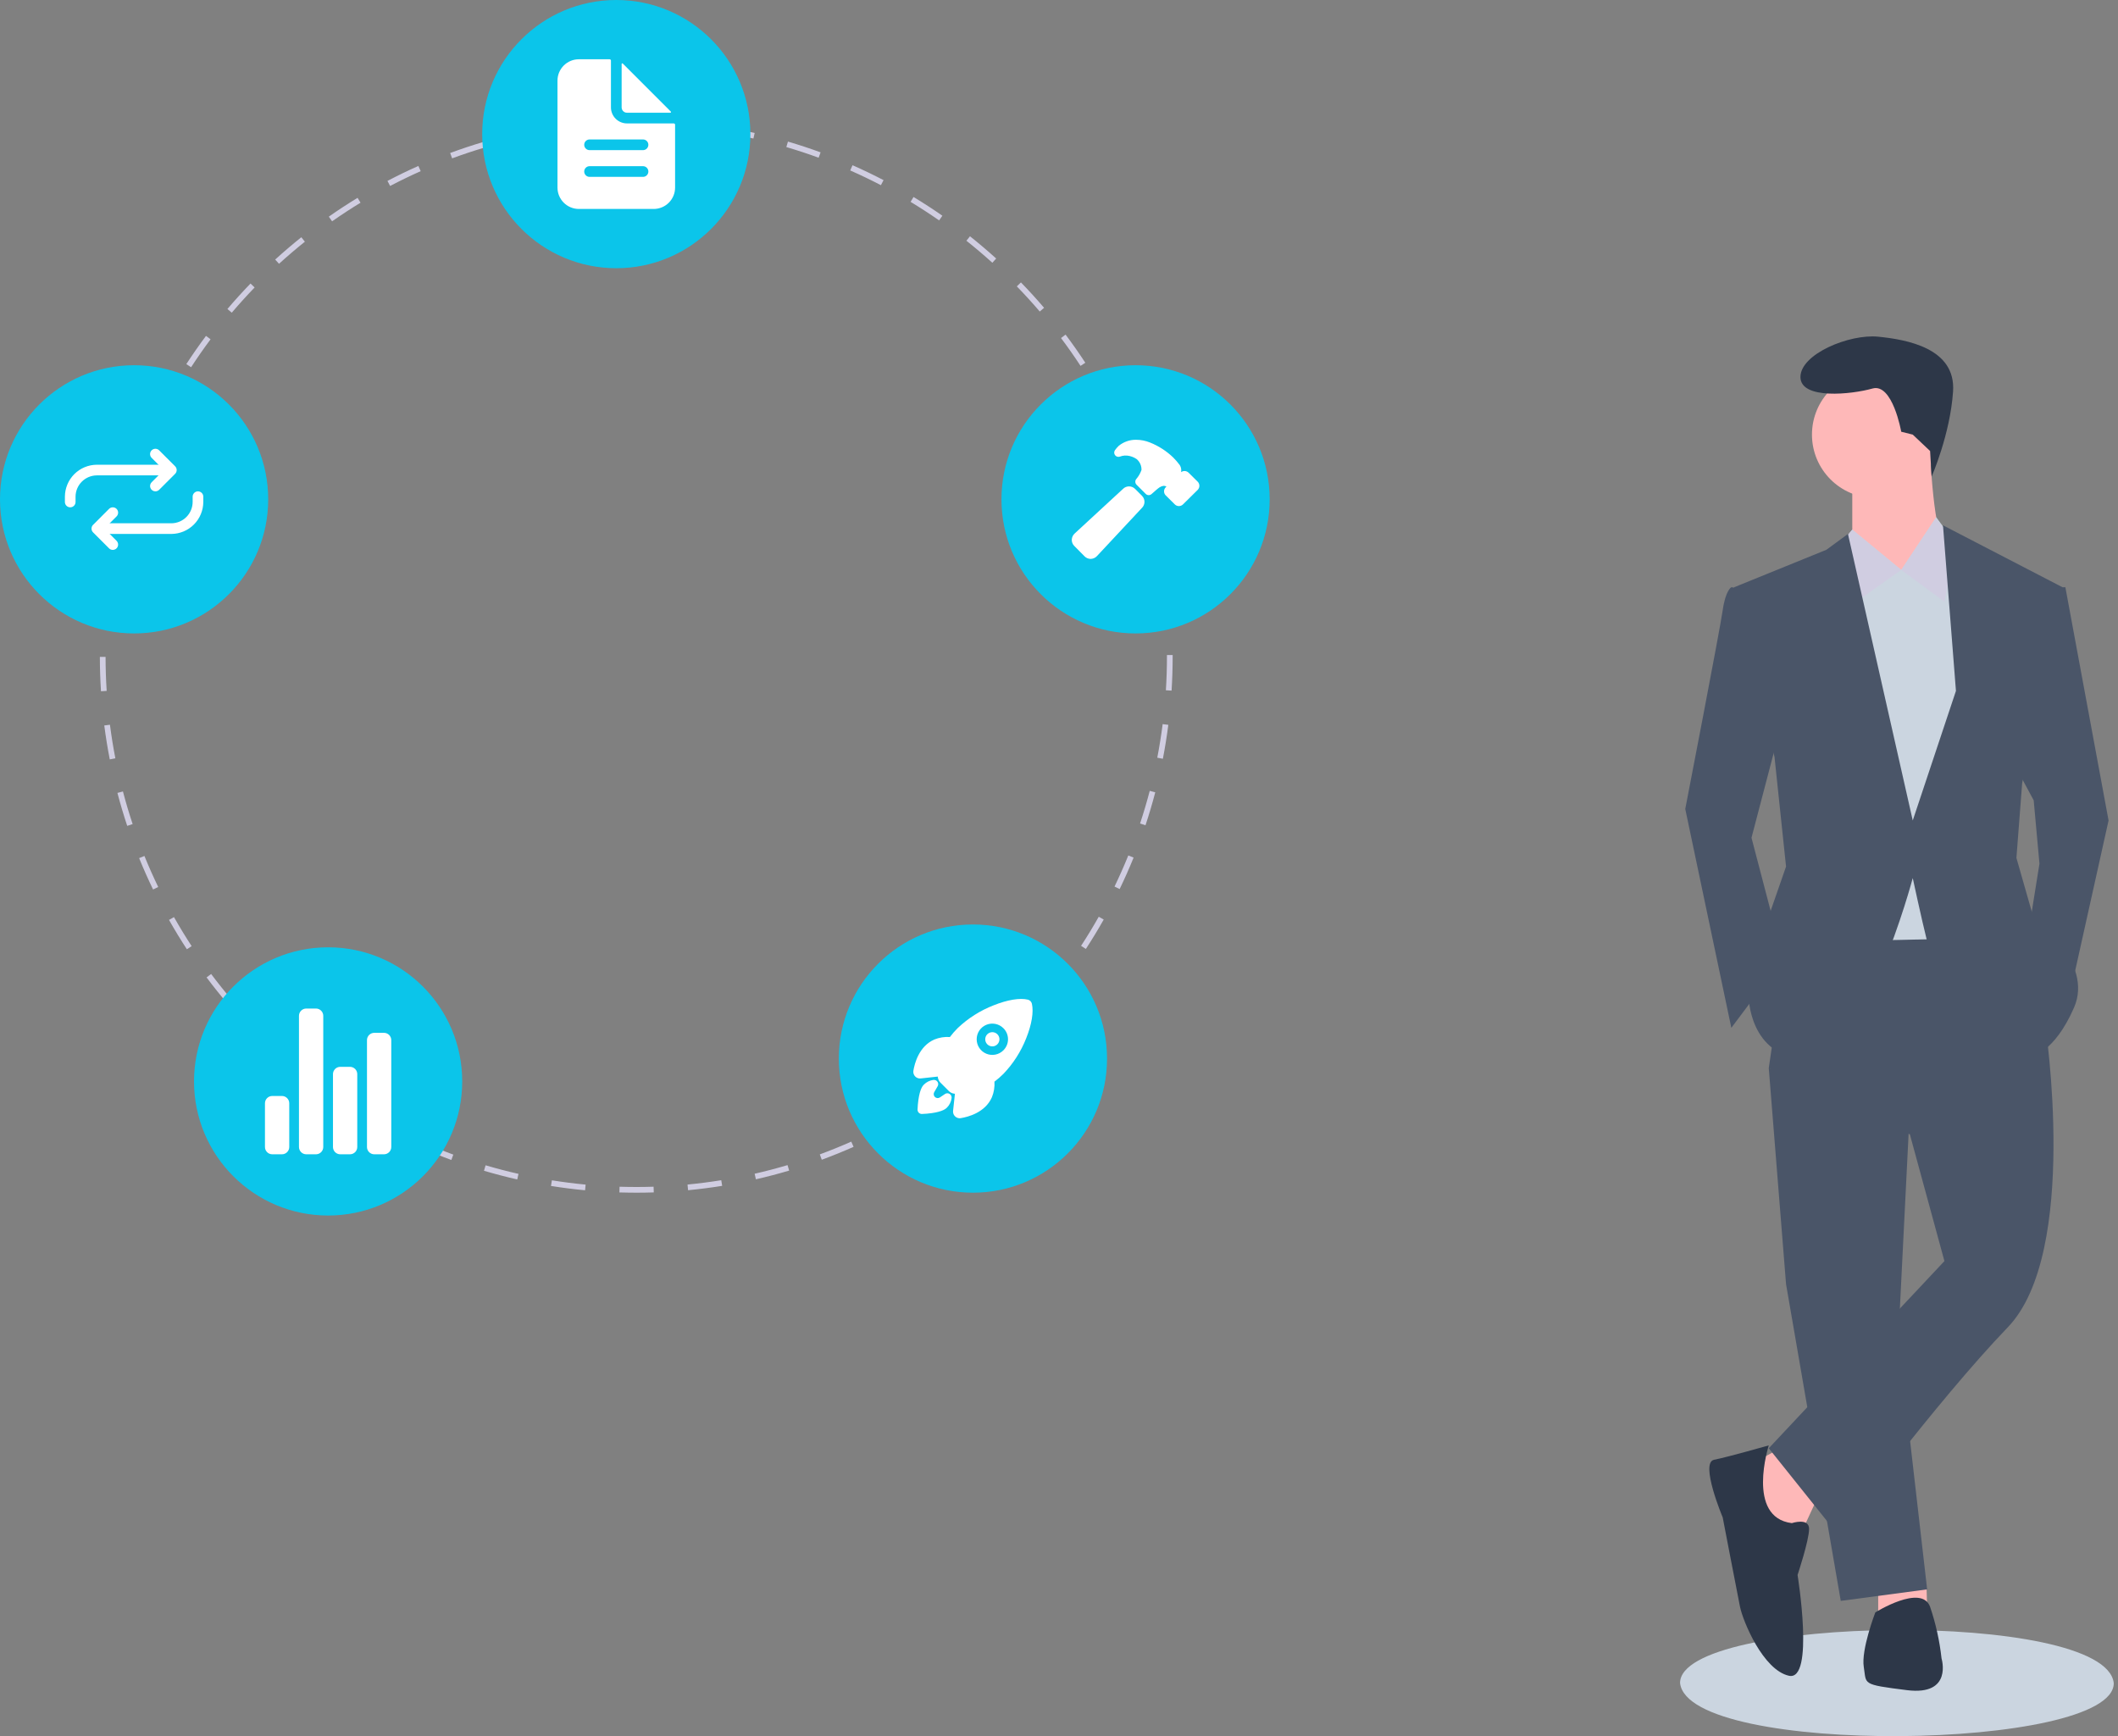 <svg width="488" height="400" viewBox="0 0 488 400" fill="none" xmlns="http://www.w3.org/2000/svg">
<rect x="0" y="0" width="488" height="400" fill="#808080" stroke="none"/>
<g clip-path="url(#clip0_1052_7018)">
<path d="M487.022 387.771C487.171 403.354 388.969 404.782 387.099 387.772C386.95 372.189 485.151 370.761 487.022 387.771Z" fill="#CBD5E0"/>
<path d="M410.19 333.671L402.891 337.652L407.536 352.912L414.834 353.575L418.815 344.95L410.19 333.671Z" fill="#FEB8B8"/>
<path d="M432.748 364.191V371.489L444.026 370.825L443.869 364.815L432.748 364.191Z" fill="#FEB8B8"/>
<path d="M407.536 246.093L411.516 295.854L424.122 368.835L444.026 366.181L437.392 308.459L440.046 255.382L407.536 246.093Z" fill="#4A5568"/>
<path d="M460.613 208.939L412.843 209.603L407.536 246.094L440.046 261.353L448.007 290.546L407.536 333.671L423.459 353.575C423.459 353.575 446.017 323.056 462.604 305.806C479.19 288.556 471.229 236.142 471.229 236.142L460.613 208.939Z" fill="#4A5568"/>
<path d="M432.084 114.727C440.145 114.727 446.68 108.192 446.68 100.13C446.68 92.069 440.145 85.534 432.084 85.534C424.023 85.534 417.488 92.069 417.488 100.13C417.488 108.192 424.023 114.727 432.084 114.727Z" fill="#FEB8B8"/>
<path d="M426.776 110.082V124.679L436.728 140.602C436.728 140.602 451.988 129.323 448.671 126.669C445.353 124.015 444.69 103.448 444.69 103.448L426.776 110.082Z" fill="#FEB8B8"/>
<path d="M426.776 122.025L416.824 133.967L420.805 216.901L451.988 216.237L457.296 143.92L450.661 125.342L446.11 119.15L438.055 131.313L426.776 122.025Z" fill="#CBD5E0"/>
<path d="M410.853 165.151L403.555 193.016L410.853 220.882L398.911 236.805L388.295 186.382C388.295 186.382 396.257 145.247 396.92 140.602C397.584 135.958 398.911 135.294 398.911 135.294L404.218 135.958L410.853 165.151Z" fill="#4A5568"/>
<path d="M463.93 175.766L468.575 184.391L469.902 198.987L467.248 215.574L476.536 230.834L485.825 189.035L475.873 135.294H471.892L463.93 175.766Z" fill="#4A5568"/>
<path d="M407.536 333.008C407.536 333.008 398.247 335.662 394.93 336.325C391.612 336.989 396.92 349.594 396.92 349.594C396.92 349.594 400.238 366.845 400.901 370.162C401.565 373.479 406.209 384.758 412.18 386.085C418.151 387.412 414.17 362.864 414.17 362.864C414.17 362.864 416.824 354.902 416.824 352.248C416.824 349.594 412.844 350.921 412.844 350.921C402.228 349.595 407.536 333.008 407.536 333.008Z" fill="#2D3748"/>
<path d="M429.43 384.095C430.094 388.076 428.767 388.076 439.382 389.403C449.998 390.73 447.344 382.105 447.344 382.105C446.9 378.038 446.01 374.034 444.69 370.162C442.7 364.854 432.084 371.489 432.084 371.489C432.084 371.489 428.767 380.114 429.43 384.095Z" fill="#2D3748"/>
<path d="M444.707 103.911L445.053 109.812C445.053 109.812 449.334 100.131 449.998 90.178C450.661 80.227 439.382 78.236 432.748 77.573C426.113 76.909 414.834 81.553 414.834 86.861C414.834 92.169 426.776 90.842 431.421 89.515C436.065 88.188 438.055 99.467 438.055 99.467L440.709 100.131L444.707 103.911Z" fill="#2D3748"/>
<path d="M422.86 126.723L426.776 122.025L438.055 131.313L426.776 139.275L422.86 126.723Z" fill="#D0CDE1"/>
<path d="M450.661 125.342L446.017 119.371L438.055 131.313L448.007 138.612L450.661 125.342Z" fill="#D0CDE1"/>
<path d="M408.863 174.439L411.517 199.651L406.209 214.911L402.892 229.507C402.892 229.507 402.892 243.44 416.161 244.103C429.43 244.767 440.709 202.305 440.709 202.305C440.709 202.305 442.7 211.593 444.027 216.901C445.354 222.209 467.911 243.44 467.911 243.44C467.911 243.44 473.219 242.776 477.863 232.161C482.508 221.545 468.575 211.593 468.575 211.593L464.594 197.66L465.921 180.41L475.21 135.294L447.676 121.03L450.661 159.179L440.709 189.035L425.781 123.02L420.805 126.669L399.574 135.294L408.863 174.439Z" fill="#4A5568"/>
<path d="M146.654 274.79C145.342 274.779 144.015 274.77 142.712 274.73L142.752 273.416C144.042 273.455 145.361 273.473 146.654 273.475C147.953 273.475 149.277 273.454 150.59 273.411L150.632 274.725C149.305 274.768 147.967 274.79 146.654 274.79ZM134.808 274.234C132.191 273.986 129.548 273.651 126.952 273.237L127.159 271.938C129.727 272.348 132.342 272.681 134.932 272.926L134.808 274.234ZM158.535 274.22L158.41 272.912C160.999 272.664 163.613 272.328 166.181 271.915L166.391 273.213C163.795 273.631 161.152 273.97 158.535 274.22H158.535ZM119.175 271.736C116.613 271.155 114.034 270.482 111.512 269.737L111.884 268.476C114.38 269.214 116.931 269.879 119.466 270.454L119.175 271.736ZM174.165 271.704L173.873 270.422C176.414 269.842 178.965 269.174 181.453 268.435L181.827 269.696C179.312 270.443 176.734 271.118 174.165 271.704H174.165ZM103.992 267.249C101.519 266.34 99.045 265.34 96.638 264.275L97.17 263.073C99.551 264.126 101.998 265.116 104.445 266.015L103.992 267.249ZM189.343 267.197L188.888 265.964C191.32 265.068 193.759 264.079 196.138 263.023L196.671 264.225C194.266 265.292 191.801 266.292 189.343 267.197H189.343ZM89.493 260.834C87.166 259.619 84.842 258.31 82.587 256.942L83.269 255.818C85.5 257.172 87.799 258.466 90.102 259.668L89.493 260.834ZM203.796 260.786L203.187 259.621C205.484 258.42 207.778 257.125 210.004 255.772L210.687 256.896C208.437 258.263 206.118 259.571 203.796 260.786H203.796ZM75.945 252.617C73.79 251.113 71.654 249.517 69.596 247.876L70.415 246.848C72.452 248.472 74.566 250.05 76.698 251.538L75.945 252.617ZM217.317 252.57L216.564 251.493C218.696 250.003 220.806 248.425 222.838 246.802L223.658 247.829C221.605 249.469 219.472 251.064 217.317 252.57ZM63.562 242.74C61.613 240.971 59.698 239.118 57.869 237.232L58.813 236.317C60.622 238.182 62.518 240.016 64.446 241.766L63.562 242.74ZM229.686 242.694L228.801 241.721C230.724 239.974 232.618 238.139 234.431 236.269L235.374 237.183C233.543 239.074 231.629 240.928 229.686 242.694ZM52.539 231.375C50.833 229.374 49.17 227.294 47.595 225.191L48.647 224.402C50.206 226.483 51.851 228.542 53.539 230.521L52.539 231.375ZM240.703 231.32L239.703 230.468C241.39 228.487 243.036 226.426 244.594 224.342L245.647 225.129C244.073 227.235 242.409 229.318 240.703 231.32V231.32ZM43.056 218.704C41.617 216.501 40.233 214.227 38.941 211.943L40.086 211.296C41.364 213.555 42.733 215.806 44.157 217.985L43.056 218.704ZM250.188 218.633L249.086 217.915C250.51 215.732 251.88 213.477 253.158 211.213L254.303 211.858C253.012 214.148 251.627 216.427 250.188 218.633ZM35.27 204.934C34.126 202.568 33.045 200.136 32.058 197.705L33.276 197.211C34.253 199.615 35.322 202.021 36.454 204.361L35.27 204.934ZM257.976 204.831L256.792 204.26C257.923 201.915 258.993 199.503 259.971 197.088L261.19 197.581C260.201 200.022 259.12 202.462 257.976 204.831ZM29.313 190.276C28.482 187.778 27.722 185.224 27.055 182.683L28.327 182.349C28.986 184.862 29.738 187.39 30.561 189.86L29.313 190.276ZM263.929 190.136L262.681 189.723C263.499 187.256 264.248 184.728 264.906 182.209L266.179 182.542C265.513 185.088 264.756 187.643 263.929 190.136ZM25.291 174.962C24.789 172.383 24.364 169.753 24.027 167.144L25.331 166.976C25.664 169.557 26.084 172.159 26.581 174.711L25.291 174.962ZM267.933 174.818L266.643 174.569C267.136 172.018 267.554 169.414 267.883 166.832L269.188 166.999C268.854 169.609 268.432 172.24 267.933 174.818V174.818ZM23.267 159.262C23.099 156.641 23.012 153.978 23.009 151.345L24.324 151.344C24.327 153.949 24.413 156.584 24.58 159.177L23.267 159.262ZM269.939 159.115L268.626 159.032C268.79 156.441 268.873 153.806 268.873 151.2L268.872 150.912H270.187L270.188 151.196C270.188 153.833 270.104 156.496 269.939 159.115ZM24.561 143.512L23.249 143.431C23.412 140.805 23.662 138.152 23.991 135.546L25.295 135.71C24.969 138.29 24.723 140.914 24.561 143.512ZM268.609 143.08C268.438 140.481 268.182 137.858 267.847 135.282L269.15 135.113C269.489 137.716 269.748 140.367 269.921 142.994L268.609 143.08ZM26.526 127.973L25.235 127.725C25.731 125.144 26.319 122.545 26.981 120L28.253 120.33C27.598 122.849 27.017 125.42 26.526 127.973ZM266.587 127.549C266.086 124.995 265.496 122.425 264.833 119.912L266.104 119.577C266.774 122.117 267.371 124.714 267.877 127.296L266.587 127.549ZM30.47 112.814L29.221 112.402C30.047 109.904 30.965 107.398 31.952 104.954L33.171 105.446C32.195 107.864 31.286 110.343 30.47 112.814ZM262.591 112.405C261.766 109.937 260.85 107.465 259.868 105.057L261.085 104.561C262.078 106.995 263.004 109.493 263.838 111.987L262.591 112.405ZM36.343 98.269L35.158 97.699C36.298 95.328 37.531 92.962 38.823 90.668L39.969 91.313C38.691 93.583 37.471 95.923 36.343 98.269ZM256.682 97.91C255.549 95.576 254.325 93.244 253.041 90.98L254.185 90.332C255.483 92.62 256.72 94.977 257.864 97.337L256.682 97.91ZM44.032 84.605L42.93 83.888C44.364 81.684 45.889 79.496 47.462 77.387L48.517 78.172C46.96 80.26 45.451 82.424 44.032 84.605ZM248.963 84.296C247.54 82.123 246.027 79.966 244.464 77.884L245.516 77.094C247.095 79.199 248.625 81.379 250.063 83.575L248.963 84.296ZM53.401 72.041L52.4 71.19C54.103 69.187 55.893 67.212 57.721 65.321L58.666 66.234C56.858 68.106 55.087 70.059 53.401 72.041ZM239.565 71.77C237.874 69.794 236.097 67.846 234.284 65.98L235.227 65.064C237.06 66.949 238.855 68.918 240.563 70.916L239.565 71.77ZM64.289 60.775L63.404 59.803C65.35 58.031 67.376 56.301 69.425 54.66L70.247 55.687C68.219 57.31 66.214 59.022 64.289 60.775ZM228.644 60.537C226.717 58.792 224.706 57.085 222.669 55.464L223.488 54.434C225.547 56.073 227.579 57.798 229.526 59.562L228.644 60.537ZM76.516 50.989L75.761 49.913C77.913 48.405 80.142 46.947 82.386 45.58L83.07 46.703C80.85 48.056 78.644 49.498 76.516 50.989ZM216.381 50.78C214.241 49.29 212.029 47.853 209.805 46.508L210.486 45.383C212.733 46.742 214.97 48.195 217.132 49.701L216.381 50.78ZM89.883 42.846L89.273 41.681C91.597 40.462 93.993 39.302 96.393 38.233L96.928 39.434C94.553 40.492 92.183 41.639 89.883 42.846ZM202.968 42.665C200.659 41.464 198.28 40.321 195.896 39.27L196.426 38.066C198.836 39.129 201.241 40.284 203.575 41.499L202.968 42.665ZM104.174 36.485L103.718 35.252C106.183 34.34 108.711 33.496 111.231 32.745L111.607 34.005C109.113 34.748 106.613 35.583 104.174 36.485H104.174ZM188.617 36.336C186.173 35.442 183.67 34.616 181.175 33.883L181.547 32.621C184.068 33.363 186.599 34.197 189.069 35.101L188.617 36.336ZM119.184 32.01L118.89 30.729C121.448 30.143 124.063 29.632 126.663 29.21L126.874 30.508C124.302 30.925 121.714 31.431 119.184 32.01ZM173.591 31.915C171.056 31.343 168.467 30.847 165.896 30.439L166.102 29.141C168.7 29.553 171.318 30.055 173.88 30.632L173.591 31.915ZM134.644 29.502L134.517 28.193C137.127 27.94 139.786 27.767 142.419 27.68L142.463 28.994C139.857 29.08 137.227 29.251 134.644 29.502ZM158.122 29.461C155.535 29.219 152.904 29.058 150.301 28.98L150.34 27.666C152.97 27.744 155.63 27.908 158.244 28.152L158.122 29.461Z" fill="#D0CDE1"/>
<path d="M141.997 61.795C159.061 61.795 172.894 47.962 172.894 30.897C172.894 13.833 159.061 0 141.997 0C124.932 0 111.099 13.833 111.099 30.897C111.099 47.962 124.932 61.795 141.997 61.795Z" fill="#0BC5EA"/>
<path d="M261.642 145.941C278.706 145.941 292.539 132.108 292.539 115.043C292.539 97.979 278.706 84.146 261.642 84.146C244.578 84.146 230.744 97.979 230.744 115.043C230.744 132.108 244.578 145.941 261.642 145.941Z" fill="#0BC5EA"/>
<path d="M224.17 274.789C241.234 274.789 255.068 260.956 255.068 243.892C255.068 226.828 241.234 212.995 224.17 212.995C207.106 212.995 193.273 226.828 193.273 243.892C193.273 260.956 207.106 274.789 224.17 274.789Z" fill="#0BC5EA"/>
<path d="M75.6 280.049C92.664 280.049 106.497 266.215 106.497 249.151C106.497 232.087 92.664 218.254 75.6 218.254C58.536 218.254 44.703 232.087 44.703 249.151C44.703 266.215 58.536 280.049 75.6 280.049Z" fill="#0BC5EA"/>
<path d="M30.897 145.941C47.962 145.941 61.795 132.108 61.795 115.043C61.795 97.979 47.962 84.146 30.897 84.146C13.833 84.146 0 97.979 0 115.043C0 132.108 13.833 145.941 30.897 145.941Z" fill="#0BC5EA"/>
<path d="M155.237 28.434H144.46C143.48 28.434 142.54 28.045 141.847 27.352C141.154 26.659 140.765 25.719 140.765 24.739V13.962C140.765 13.921 140.757 13.881 140.741 13.844C140.726 13.806 140.703 13.773 140.675 13.744C140.646 13.715 140.612 13.693 140.575 13.677C140.537 13.662 140.497 13.654 140.457 13.654H133.375C132.068 13.654 130.815 14.173 129.891 15.097C128.967 16.021 128.448 17.274 128.448 18.581V43.214C128.448 44.521 128.967 45.774 129.891 46.698C130.815 47.622 132.068 48.141 133.375 48.141H150.618C151.925 48.141 153.178 47.622 154.102 46.698C155.026 45.774 155.545 44.521 155.545 43.214V28.742C155.545 28.701 155.537 28.661 155.522 28.624C155.506 28.587 155.483 28.553 155.455 28.524C155.426 28.495 155.392 28.473 155.355 28.457C155.318 28.442 155.277 28.434 155.237 28.434ZM148.155 40.751H135.838C135.512 40.751 135.198 40.621 134.967 40.39C134.736 40.159 134.606 39.846 134.606 39.519C134.606 39.192 134.736 38.879 134.967 38.648C135.198 38.417 135.512 38.287 135.838 38.287H148.155C148.482 38.287 148.795 38.417 149.026 38.648C149.257 38.879 149.387 39.192 149.387 39.519C149.387 39.846 149.257 40.159 149.026 40.39C148.795 40.621 148.482 40.751 148.155 40.751ZM148.155 34.592H135.838C135.512 34.592 135.198 34.462 134.967 34.231C134.736 34.001 134.606 33.687 134.606 33.361C134.606 33.034 134.736 32.721 134.967 32.49C135.198 32.259 135.512 32.129 135.838 32.129H148.155C148.482 32.129 148.795 32.259 149.026 32.49C149.257 32.721 149.387 33.034 149.387 33.361C149.387 33.687 149.257 34.001 149.026 34.231C148.795 34.462 148.482 34.592 148.155 34.592Z" fill="white"/>
<path d="M154.561 25.708L143.491 14.637C143.469 14.616 143.442 14.602 143.412 14.596C143.382 14.59 143.351 14.593 143.323 14.604C143.295 14.616 143.271 14.636 143.254 14.661C143.237 14.686 143.228 14.716 143.228 14.746V24.739C143.228 25.066 143.358 25.379 143.589 25.61C143.82 25.841 144.133 25.971 144.46 25.971H154.453C154.483 25.97 154.513 25.961 154.538 25.944C154.563 25.927 154.583 25.903 154.594 25.875C154.606 25.847 154.609 25.817 154.603 25.787C154.597 25.757 154.583 25.73 154.561 25.708L154.561 25.708Z" fill="white"/>
<path d="M228.639 237.806C228.261 237.806 227.893 237.937 227.601 238.178C227.308 238.418 227.108 238.753 227.034 239.124C226.96 239.496 227.018 239.882 227.197 240.216C227.375 240.55 227.664 240.811 228.014 240.956C228.364 241.101 228.754 241.12 229.116 241.01C229.479 240.9 229.792 240.667 230.002 240.352C230.212 240.037 230.307 239.659 230.27 239.282C230.232 238.905 230.066 238.553 229.798 238.285C229.645 238.133 229.465 238.012 229.266 237.93C229.067 237.848 228.854 237.806 228.639 237.806Z" fill="white"/>
<path d="M237.755 231.258V231.252C237.703 231.025 237.589 230.816 237.425 230.651C237.261 230.485 237.054 230.368 236.827 230.314C234.999 229.868 232.123 230.343 228.936 231.619C225.871 232.811 223.067 234.586 220.679 236.847C220.027 237.496 219.421 238.189 218.866 238.923C217.64 238.838 216.411 239.036 215.273 239.5C211.731 241.059 210.719 245.049 210.45 246.687C210.411 246.919 210.426 247.158 210.494 247.384C210.563 247.61 210.682 247.817 210.843 247.989C211.005 248.161 211.204 248.294 211.425 248.376C211.646 248.459 211.883 248.49 212.118 248.466H212.126L216.072 248.035C216.077 248.085 216.082 248.131 216.086 248.174C216.137 248.655 216.352 249.103 216.694 249.445L218.62 251.372C218.961 251.715 219.409 251.929 219.89 251.98L220.022 251.994L219.593 255.935V255.943C219.572 256.143 219.591 256.346 219.648 256.539C219.706 256.732 219.801 256.912 219.928 257.068C220.055 257.224 220.212 257.354 220.389 257.45C220.566 257.546 220.76 257.606 220.96 257.626C221.008 257.631 221.055 257.634 221.102 257.635C221.188 257.635 221.273 257.628 221.357 257.614C223.004 257.349 226.992 256.349 228.547 252.788C229.007 251.654 229.206 250.43 229.126 249.209C229.863 248.655 230.559 248.049 231.209 247.396C233.469 245.031 235.247 242.249 236.443 239.204C237.712 236.053 238.19 233.156 237.755 231.258ZM231.187 241.987C230.683 242.491 230.041 242.835 229.342 242.974C228.642 243.114 227.917 243.043 227.258 242.77C226.599 242.498 226.036 242.036 225.64 241.443C225.243 240.85 225.031 240.153 225.031 239.44C225.03 238.727 225.242 238.03 225.637 237.437C226.033 236.844 226.596 236.381 227.255 236.108C227.914 235.835 228.638 235.763 229.338 235.902C230.037 236.041 230.68 236.384 231.185 236.888L231.187 236.89C231.863 237.556 232.247 238.463 232.254 239.411C232.261 240.36 231.891 241.273 231.225 241.948L231.187 241.987Z" fill="white"/>
<path d="M218.399 251.895C218.161 251.865 217.921 251.923 217.724 252.058C217.332 252.326 216.938 252.591 216.541 252.85C216.368 252.961 216.163 253.011 215.959 252.991C215.754 252.972 215.563 252.884 215.414 252.743C215.265 252.601 215.169 252.414 215.139 252.211C215.11 252.008 215.15 251.801 215.252 251.623L215.998 250.334C216.104 250.178 216.163 249.995 216.168 249.806C216.173 249.618 216.124 249.431 216.026 249.27C215.928 249.109 215.785 248.979 215.615 248.897C215.445 248.815 215.255 248.783 215.068 248.806C214.24 248.911 213.471 249.288 212.882 249.877C212.657 250.102 211.974 250.786 211.607 253.39C211.502 254.138 211.436 254.891 211.409 255.646C211.406 255.775 211.428 255.903 211.474 256.023C211.521 256.144 211.59 256.254 211.679 256.347C211.768 256.441 211.874 256.516 211.992 256.568C212.11 256.621 212.237 256.649 212.365 256.652C212.374 256.653 212.382 256.653 212.391 256.653H212.415C213.171 256.626 213.924 256.561 214.673 256.456C217.279 256.088 217.962 255.405 218.187 255.18C218.779 254.591 219.155 253.818 219.253 252.988C219.285 252.729 219.213 252.469 219.052 252.264C218.892 252.059 218.657 251.926 218.399 251.895Z" fill="white"/>
<path d="M64.966 265.941H62.728C62.283 265.941 61.856 265.764 61.541 265.449C61.226 265.134 61.049 264.707 61.049 264.262V254.188C61.049 253.743 61.226 253.316 61.541 253.001C61.856 252.686 62.283 252.509 62.728 252.509H64.966C65.412 252.509 65.839 252.686 66.154 253.001C66.469 253.316 66.645 253.743 66.645 254.188V264.262C66.645 264.707 66.469 265.134 66.154 265.449C65.839 265.764 65.412 265.941 64.966 265.941Z" fill="white"/>
<path d="M80.637 265.941H78.398C77.953 265.941 77.526 265.764 77.211 265.449C76.896 265.134 76.719 264.707 76.719 264.262V247.472C76.719 247.027 76.896 246.6 77.211 246.285C77.526 245.97 77.953 245.793 78.398 245.793H80.637C81.082 245.793 81.509 245.97 81.824 246.285C82.139 246.6 82.316 247.027 82.316 247.472V264.262C82.316 264.707 82.139 265.134 81.824 265.449C81.509 265.764 81.082 265.941 80.637 265.941Z" fill="white"/>
<path d="M88.472 265.941H86.233C85.788 265.941 85.361 265.764 85.046 265.449C84.731 265.134 84.554 264.707 84.554 264.262V239.637C84.554 239.192 84.731 238.765 85.046 238.45C85.361 238.135 85.788 237.958 86.233 237.958H88.472C88.917 237.958 89.344 238.135 89.659 238.45C89.974 238.765 90.151 239.192 90.151 239.637V264.262C90.151 264.707 89.974 265.134 89.659 265.449C89.344 265.764 88.917 265.941 88.472 265.941Z" fill="white"/>
<path d="M72.802 265.941H70.563C70.118 265.941 69.691 265.764 69.376 265.449C69.061 265.135 68.884 264.707 68.884 264.262V234.041C68.884 233.595 69.061 233.168 69.376 232.854C69.691 232.539 70.118 232.362 70.563 232.362H72.802C73.247 232.362 73.674 232.539 73.989 232.854C74.304 233.168 74.481 233.595 74.481 234.041V264.262C74.481 264.483 74.437 264.701 74.353 264.905C74.269 265.108 74.145 265.293 73.989 265.449C73.833 265.605 73.648 265.729 73.444 265.813C73.24 265.898 73.022 265.941 72.802 265.941Z" fill="white"/>
<path d="M263.122 114.234L261.523 112.634C261.156 112.268 260.66 112.061 260.141 112.06C259.623 112.059 259.126 112.263 258.757 112.627L247.638 122.889C247.23 123.25 246.98 123.758 246.943 124.302C246.931 124.572 246.975 124.841 247.072 125.094C247.169 125.346 247.317 125.576 247.507 125.768L249.896 128.183L249.9 128.188C250.269 128.556 250.769 128.763 251.29 128.765H251.362C251.632 128.749 251.896 128.681 252.14 128.564C252.383 128.446 252.601 128.282 252.781 128.08L263.115 117.012C263.484 116.646 263.693 116.148 263.695 115.628C263.697 115.108 263.493 114.609 263.127 114.24L263.122 114.234Z" fill="white"/>
<path d="M275.976 111L275.957 110.981L273.857 108.904C273.734 108.781 273.588 108.684 273.428 108.618C273.267 108.552 273.095 108.519 272.921 108.52C272.64 108.52 272.366 108.609 272.138 108.774C272.138 108.747 272.142 108.722 272.144 108.699C272.228 108.162 272.115 107.613 271.825 107.154C271.363 106.531 270.855 105.942 270.306 105.394L270.301 105.389C268.766 103.916 266.963 102.753 264.989 101.962C263.957 101.539 262.853 101.321 261.737 101.322C260.294 101.309 258.891 101.8 257.771 102.711C257.452 103.016 257.162 103.348 256.903 103.705C256.779 103.876 256.713 104.082 256.716 104.293C256.719 104.504 256.79 104.708 256.918 104.876C257.047 105.043 257.226 105.165 257.429 105.223C257.632 105.28 257.848 105.271 258.045 105.196C258.217 105.132 258.392 105.078 258.571 105.035C258.942 104.956 259.323 104.932 259.701 104.964C260.485 105.046 261.236 105.322 261.887 105.766C262.252 106.073 262.542 106.46 262.736 106.896C262.93 107.332 263.022 107.806 263.005 108.283C262.733 109.058 262.318 109.774 261.78 110.395C261.637 110.584 261.567 110.818 261.583 111.055C261.6 111.292 261.701 111.514 261.869 111.681L263.977 113.789C264.154 113.967 264.392 114.07 264.643 114.077C264.894 114.084 265.138 113.995 265.325 113.827C265.921 113.295 266.828 112.493 267.146 112.296C267.417 112.114 267.724 111.993 268.046 111.941C268.286 111.917 268.528 111.968 268.738 112.086C268.739 112.097 268.738 112.107 268.734 112.118C268.731 112.128 268.726 112.137 268.719 112.145L268.607 112.251L268.589 112.268C268.341 112.514 268.202 112.849 268.201 113.199C268.2 113.549 268.339 113.884 268.585 114.132L268.592 114.138L270.69 116.216C270.813 116.338 270.96 116.435 271.12 116.501C271.281 116.566 271.453 116.6 271.626 116.598C271.975 116.599 272.31 116.463 272.559 116.219L275.958 112.861C275.97 112.849 275.982 112.837 275.993 112.825C276.221 112.575 276.346 112.247 276.343 111.909C276.339 111.571 276.208 111.246 275.976 111Z" fill="white"/>
<path d="M35.803 113.204C35.56 113.204 35.323 113.132 35.122 112.997C34.92 112.862 34.763 112.671 34.67 112.447C34.577 112.223 34.553 111.976 34.6 111.738C34.648 111.5 34.764 111.282 34.936 111.11L37.748 108.298L34.936 105.486C34.706 105.256 34.577 104.944 34.577 104.619C34.577 104.294 34.706 103.982 34.936 103.752C35.166 103.522 35.478 103.393 35.803 103.393C36.128 103.393 36.44 103.522 36.67 103.752L40.349 107.431C40.463 107.545 40.554 107.68 40.615 107.829C40.677 107.978 40.709 108.137 40.709 108.298C40.709 108.459 40.677 108.619 40.615 108.768C40.554 108.916 40.463 109.052 40.349 109.165L36.67 112.845C36.556 112.959 36.421 113.049 36.273 113.111C36.124 113.173 35.964 113.204 35.803 113.204Z" fill="white"/>
<path d="M16.18 116.883C16.019 116.883 15.86 116.851 15.711 116.79C15.562 116.728 15.427 116.638 15.313 116.524C15.199 116.41 15.109 116.275 15.047 116.126C14.986 115.977 14.954 115.818 14.954 115.657V114.43C14.963 112.482 15.741 110.617 17.119 109.239C18.496 107.861 20.361 107.082 22.309 107.072H38.256C38.581 107.072 38.893 107.201 39.123 107.431C39.353 107.661 39.482 107.973 39.482 108.298C39.482 108.623 39.353 108.935 39.123 109.165C38.893 109.395 38.581 109.525 38.256 109.525H22.312C21.013 109.532 19.769 110.052 18.851 110.971C17.932 111.89 17.413 113.135 17.407 114.434V115.657C17.407 115.818 17.375 115.977 17.313 116.126C17.252 116.275 17.161 116.41 17.047 116.524C16.934 116.638 16.798 116.728 16.65 116.79C16.501 116.851 16.341 116.883 16.18 116.883Z" fill="white"/>
<path d="M25.992 126.694C25.831 126.695 25.671 126.663 25.522 126.601C25.373 126.54 25.238 126.449 25.125 126.335L21.445 122.656C21.331 122.542 21.241 122.407 21.179 122.258C21.118 122.109 21.086 121.95 21.086 121.789C21.086 121.628 21.118 121.468 21.179 121.319C21.241 121.171 21.331 121.035 21.445 120.921L25.125 117.242C25.355 117.013 25.666 116.884 25.991 116.884C26.317 116.884 26.628 117.013 26.858 117.243C27.088 117.473 27.217 117.785 27.217 118.11C27.217 118.435 27.088 118.747 26.859 118.977L24.047 121.789L26.859 124.601C27.03 124.772 27.147 124.991 27.195 125.229C27.242 125.467 27.218 125.713 27.125 125.937C27.032 126.161 26.875 126.353 26.673 126.488C26.471 126.622 26.234 126.694 25.992 126.694Z" fill="white"/>
<path d="M23.539 123.015C23.214 123.015 22.902 122.886 22.672 122.656C22.442 122.426 22.312 122.114 22.312 121.789C22.312 121.463 22.442 121.151 22.672 120.921C22.902 120.691 23.214 120.562 23.539 120.562H39.482C40.782 120.554 42.026 120.035 42.944 119.115C43.862 118.196 44.381 116.952 44.388 115.653V114.43C44.388 114.105 44.517 113.793 44.747 113.563C44.977 113.333 45.289 113.204 45.614 113.204C45.94 113.204 46.252 113.333 46.482 113.563C46.712 113.793 46.841 114.105 46.841 114.43V115.656C46.831 117.604 46.053 119.47 44.676 120.848C43.299 122.226 41.434 123.004 39.486 123.015L23.539 123.015Z" fill="white"/>
</g>
<defs>
<clipPath id="clip0_1052_7018">
<rect width="487.022" height="400" fill="white"/>
</clipPath>
</defs>
</svg>

